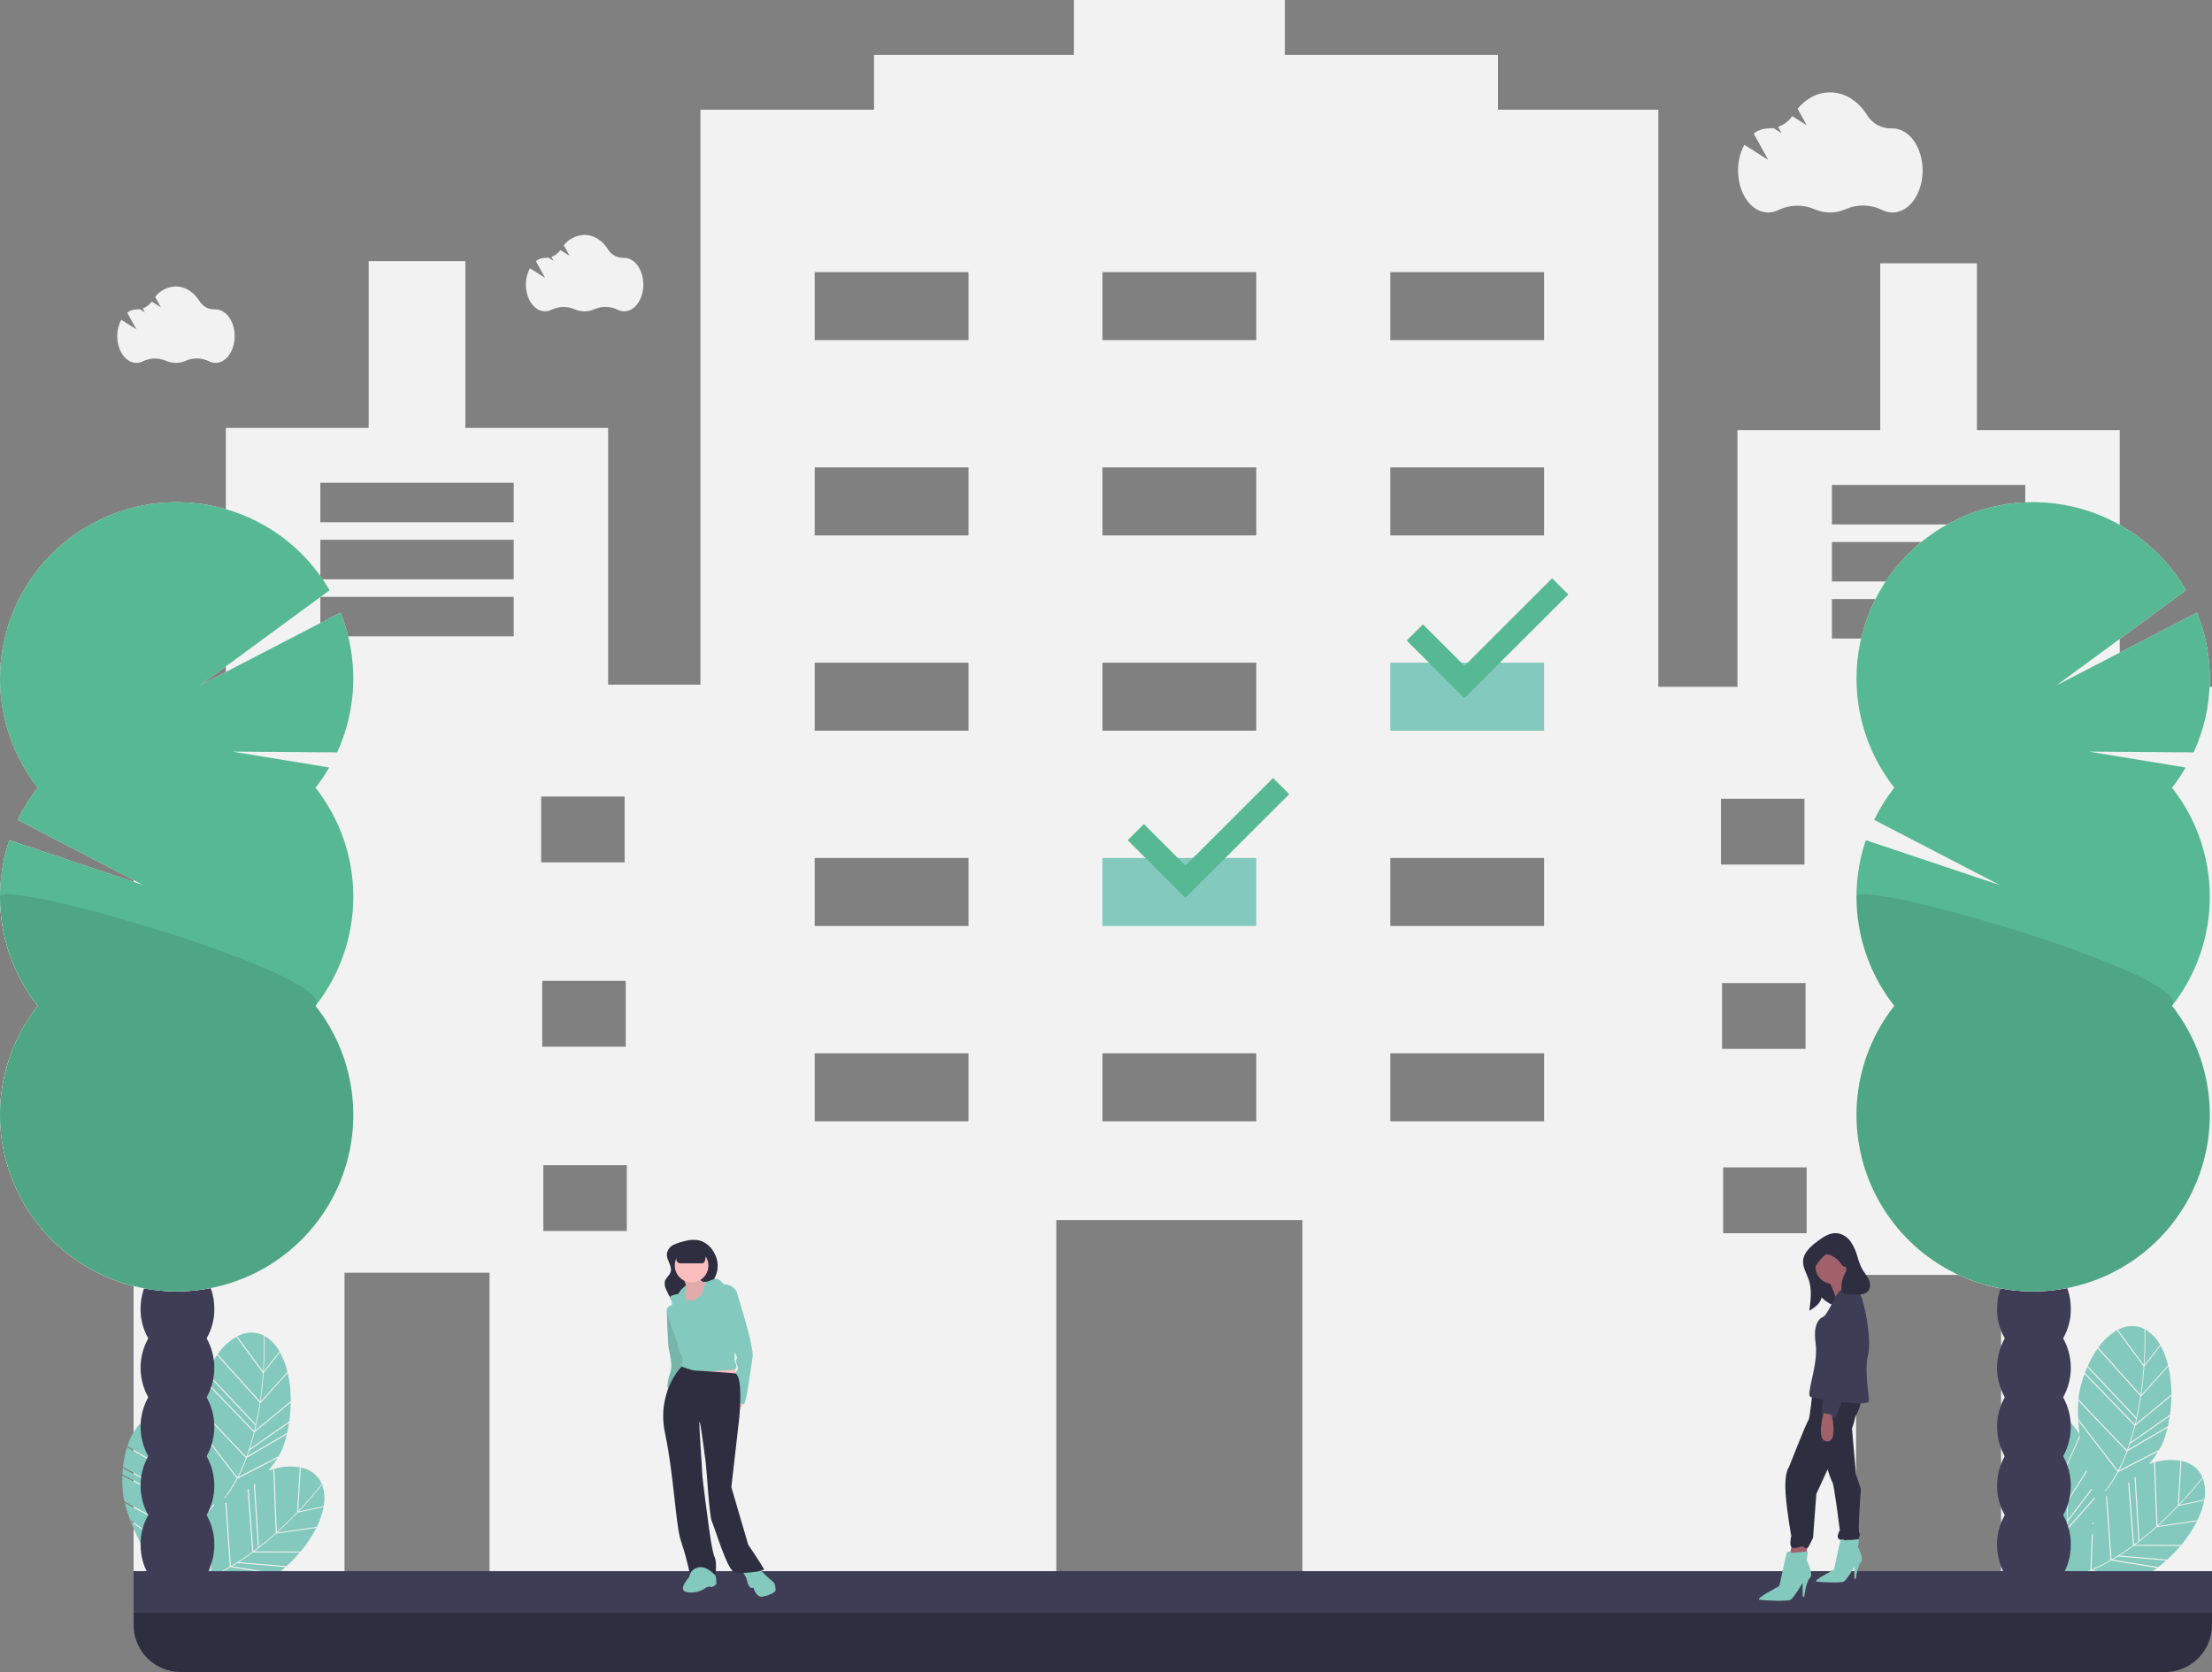 <svg width="746" height="564" viewBox="0 0 746 564" fill="none" xmlns="http://www.w3.org/2000/svg">
<rect x="0" y="0" width="746" height="564" fill="#808080" stroke="none"/>
<g clip-path="url(#clip0_6_1404)">
<path d="M528.6 218.346H464.878V259.055H528.6V218.346Z" fill="#84C9BD"/>
<path d="M429.312 282H365.59V322.709H429.312V282Z" fill="#84C9BD"/>
<path d="M714.88 231.669V145.071H666.718V88.819H634.116V145.071H585.954V231.669H559.28V37.008H505.19V18.504H433.318V0H362.186V18.504H294.76V37.008H236.224V230.929H205.104V144.331H156.942V88.079H124.34V144.331H76.178V230.929H45.059V538.094H116.19V429.291H165.093V538.094H356.259V411.528H439.245V538.094H554.834V538.835H625.966V430.031H674.868V538.835H746V231.669H714.88ZM70.621 268.677H98.778V290.882H70.621V268.677ZM70.992 330.85H99.148V353.055H70.992V330.85ZM99.519 415.228H71.362V393.024H99.519V415.228ZM173.243 214.646H108.039V201.323H173.243V214.646ZM173.243 195.402H108.039V182.079H173.243V195.402ZM173.243 176.157H108.039V162.835H173.243V176.157ZM182.505 268.677H210.661V290.882H182.505V268.677ZM182.876 330.85H211.032V353.055H182.876V330.85ZM211.402 415.228H183.246V393.024H211.402V415.228ZM326.621 378.22H274.754V355.276H326.621V378.22ZM326.621 312.346H274.754V289.402H326.621V312.346ZM326.621 246.472H274.754V223.528H326.621V246.472ZM326.621 180.598H274.754V157.654H326.621V180.598ZM326.621 114.724H274.754V91.779H326.621V114.724ZM423.685 378.22H371.819V355.276H423.685V378.22ZM423.685 312.346H371.819V289.402H423.685V312.346ZM423.685 246.472H371.819V223.528H423.685V246.472ZM423.685 180.598H371.819V157.654H423.685V180.598ZM423.685 114.724H371.819V91.779H423.685V114.724ZM520.75 378.22H468.884V355.276H520.75V378.22ZM520.75 312.346H468.884V289.402H520.75V312.346ZM520.75 246.472H468.884V223.528H520.75V246.472ZM520.75 180.598H468.884V157.654H520.75V180.598ZM520.75 114.724H468.884V91.779H520.75V114.724ZM580.397 269.417H608.553V291.622H580.397V269.417ZM580.767 331.591H608.924V353.795H580.767V331.591ZM609.294 415.968H581.138V393.764H609.294V415.968ZM683.019 215.386H617.815V202.063H683.019V215.386ZM683.019 196.142H617.815V182.819H683.019V196.142ZM683.019 176.898H617.815V163.575H683.019V176.898ZM692.281 269.417H720.437V291.622H692.281V269.417ZM692.651 331.591H720.808V353.795H692.651V331.591ZM721.178 415.968H693.022V393.764H721.178V415.968Z" fill="#F2F2F2"/>
<path d="M88.914 463.124C88.707 466.052 88.383 469.327 87.881 472.768L96.94 462.732L96.99 462.9C96.436 460.485 95.544 458.16 94.34 455.994L94.398 456.152L88.914 463.124Z" fill="#84C9BD"/>
<path d="M88.95 462.61L94.262 455.857C93.132 453.797 91.497 452.057 89.511 450.8C89.413 450.742 89.315 450.687 89.218 450.633C89.247 451.431 89.386 456.113 88.95 462.61Z" fill="#84C9BD"/>
<path d="M84.157 489.083C83.924 489.793 83.683 490.49 83.434 491.175L96.775 483.361L96.794 483.557C97.072 482.342 97.305 481.127 97.49 479.912L84.17 489.173L84.157 489.083Z" fill="#84C9BD"/>
<path d="M86.013 482.525L98.028 472.627L98.062 472.812C98.104 469.539 97.759 466.273 97.032 463.081L87.8 473.308C87.316 476.531 86.72 479.604 86.013 482.525Z" fill="#84C9BD"/>
<path d="M87.594 473.113L73.218 457.089L73.295 456.908C71.943 458.809 70.787 460.841 69.845 462.974L86.251 480.423C86.813 477.876 87.252 475.41 87.594 473.113Z" fill="#84C9BD"/>
<path d="M69.69 463.336L69.69 463.336C69.716 463.277 69.739 463.212 69.765 463.152L69.69 463.336Z" fill="#84C9BD"/>
<path d="M68.89 465.3L68.816 465.484C68.839 465.421 68.867 465.363 68.89 465.301L68.89 465.3Z" fill="#84C9BD"/>
<path d="M86.156 480.848L69.69 463.335C69.412 463.972 69.145 464.627 68.89 465.301L85.72 482.7C85.873 482.079 86.018 481.462 86.156 480.848Z" fill="#84C9BD"/>
<path d="M97.525 479.679C97.853 477.476 98.032 475.254 98.06 473.027L85.883 483.059C85.4 485.005 84.869 486.875 84.29 488.67L97.499 479.487L97.525 479.679Z" fill="#84C9BD"/>
<path d="M66.707 480.927L80.035 498.298C81.13 496.183 82.098 494.005 82.932 491.775L66.668 474.711C66.507 476.845 66.489 478.986 66.615 481.122L66.707 480.927Z" fill="#84C9BD"/>
<path d="M88.974 450.619L89.094 450.565C86.174 449.007 83.014 449.175 79.986 450.754L88.715 462.598C89.185 455.568 88.977 450.689 88.974 450.619Z" fill="#84C9BD"/>
<path d="M83.002 492.337C82.237 494.344 81.363 496.307 80.384 498.218L93.791 491.289L93.805 491.482C94.815 489.777 95.605 487.952 96.155 486.049C96.368 485.3 96.563 484.549 96.739 483.797L83.239 491.703C83.16 491.915 83.082 492.128 83.002 492.337Z" fill="#84C9BD"/>
<path d="M88.679 463.122L79.749 451.006L79.833 450.833C77.277 452.311 75.081 454.335 73.402 456.761L87.662 472.655C88.155 469.252 88.475 466.016 88.679 463.122Z" fill="#84C9BD"/>
<path d="M83.078 491.384C84.072 488.675 84.919 485.915 85.616 483.115L68.745 465.672C68.344 466.762 67.975 467.895 67.638 469.072C67.172 470.759 66.861 472.486 66.708 474.23L83.065 491.391L83.078 491.384Z" fill="#84C9BD"/>
<path d="M100.407 510.202C98.378 512.325 96.037 514.641 93.453 516.972L106.838 515.014L106.769 515.175C107.884 512.962 108.682 510.603 109.138 508.167L109.081 508.327L100.407 510.202Z" fill="#84C9BD"/>
<path d="M108.735 501.09C108.697 500.983 108.656 500.879 108.615 500.775C108.129 501.408 105.246 505.103 100.762 509.829L109.165 508.012C109.61 505.706 109.462 503.324 108.735 501.09Z" fill="#84C9BD"/>
<path d="M80.168 527.165C79.535 527.563 78.904 527.947 78.275 528.315L93.539 530.797L93.428 530.96C94.419 530.202 95.373 529.414 96.292 528.596L80.12 527.242L80.168 527.165Z" fill="#84C9BD"/>
<path d="M85.784 523.296L101.358 523.328L101.266 523.492C103.388 520.998 105.208 518.262 106.686 515.341L93.046 517.336C90.615 519.51 88.194 521.496 85.784 523.296Z" fill="#84C9BD"/>
<path d="M80.534 526.931L96.571 528.275L96.469 528.439C98.127 526.951 99.684 525.353 101.127 523.656L85.343 523.624C83.729 524.815 82.126 525.918 80.534 526.931Z" fill="#84C9BD"/>
<path d="M60.891 534.859C61.004 534.744 61.125 534.62 61.243 534.498C64.513 533.978 67.709 533.066 70.76 531.782L71.196 520.236C71.326 519.942 71.451 519.646 71.573 519.348L71.109 531.636C73.303 530.705 75.439 529.644 77.505 528.457L76.016 506.994C76.13 506.934 76.246 506.874 76.365 506.811L77.853 528.247L77.867 528.249C80.362 526.796 82.778 525.21 85.102 523.498L83.48 502.376C83.595 502.292 83.71 502.21 83.825 502.124L85.446 523.244C85.961 522.863 86.467 522.481 86.966 522.096L85.628 500.715C85.742 500.621 85.857 500.527 85.971 500.431L87.31 521.829C89.369 520.225 91.281 518.606 93.012 517.055L92.17 495.554L92.345 495.463C91.747 495.619 91.14 495.804 90.527 496.005C91.679 494.691 92.716 493.279 93.624 491.787L80.089 498.783C79.152 500.561 78.098 502.275 76.934 503.914C76.692 504.142 76.451 504.37 76.212 504.608L76.23 504.865C76.12 505.01 76.01 505.156 75.898 505.299L75.874 504.953C75.703 505.128 75.536 505.313 75.368 505.493C77.082 503.355 78.586 501.058 79.86 498.633L66.629 481.389C66.719 482.93 66.87 484.482 67.064 486.021C65.835 484.026 64.343 482.205 62.628 480.607L62.733 480.741L59.675 489.064C60.384 491.912 61.088 495.127 61.676 498.555L67.11 486.383C67.135 486.573 67.162 486.762 67.188 486.951L61.767 499.093C62.303 502.308 62.687 505.414 62.919 508.411L69.425 498.202C69.462 498.349 69.499 498.496 69.537 498.64L62.96 508.959C63.103 510.958 63.177 512.901 63.181 514.787L71.135 504.305C71.177 504.443 71.219 504.577 71.26 504.709L63.222 515.302L63.183 515.221C63.181 515.968 63.168 516.706 63.143 517.433L72.114 507.343C72.162 507.484 72.206 507.613 72.247 507.732L63.12 517.996C63.111 518.222 63.103 518.448 63.091 518.672C62.984 520.816 62.761 522.954 62.421 525.074L63.287 524.198C63.123 524.538 62.964 524.873 62.808 525.203L62.315 525.701C62.259 526.025 62.194 526.342 62.132 526.661C61.951 527.059 61.776 527.449 61.607 527.828C61.77 527.1 61.921 526.368 62.051 525.629L44.132 513.316C48.807 525.263 57.61 536.628 58.174 537.349C58.631 536.495 59.047 535.617 59.429 534.72C59.54 534.71 59.651 534.699 59.761 534.688C59.715 534.798 59.668 534.906 59.621 535.016C59.565 535.021 59.509 535.03 59.453 535.036C59.496 535.048 59.549 535.062 59.596 535.075C59.327 535.702 59.048 536.318 58.749 536.912C59.141 536.561 59.736 536.006 60.449 535.301C64.662 536.376 76.013 538.674 85.733 535.279L70.841 532.043C67.654 533.391 64.312 534.337 60.891 534.859ZM71.355 516.036L71.712 515.675L71.692 516.216L71.335 516.578L71.355 516.036Z" fill="#84C9BD"/>
<path d="M108.437 500.609L108.563 500.644C107.31 497.584 104.769 495.7 101.428 494.986L100.589 509.67C105.439 504.555 108.395 500.665 108.437 500.609Z" fill="#84C9BD"/>
<path d="M77.2 528.935C75.33 529.993 73.403 530.948 71.429 531.797L86.179 535.002L86.066 535.159C87.933 534.49 89.707 533.587 91.346 532.472C91.988 532.031 92.617 531.577 93.233 531.109L77.787 528.598C77.591 528.711 77.395 528.825 77.2 528.935Z" fill="#84C9BD"/>
<path d="M93.356 516.745C95.909 514.438 98.221 512.149 100.227 510.051L101.085 495.03L101.26 494.95C98.348 494.459 95.364 494.619 92.522 495.418L93.356 516.745Z" fill="#84C9BD"/>
<path d="M62.512 480.502C60.8 478.892 58.706 477.741 56.428 477.159C56.318 477.134 56.208 477.112 56.098 477.091C56.372 477.841 57.953 482.25 59.549 488.564L62.512 480.502Z" fill="#84C9BD"/>
<path d="M61.51 498.972L42.879 488.171L42.897 487.975C42.199 490.2 41.729 492.49 41.493 494.809L62.495 506.338C62.241 503.742 61.896 501.262 61.51 498.972Z" fill="#84C9BD"/>
<path d="M41.457 495.2L41.458 495.201C41.464 495.136 41.465 495.068 41.472 495.004L41.457 495.2Z" fill="#84C9BD"/>
<path d="M41.304 497.317L41.291 497.514C41.294 497.447 41.302 497.384 41.305 497.317L41.304 497.317Z" fill="#84C9BD"/>
<path d="M62.536 506.771L41.458 495.201C41.39 495.892 41.339 496.598 41.305 497.317L62.694 508.668C62.647 508.03 62.595 507.398 62.536 506.771Z" fill="#84C9BD"/>
<path d="M62.85 518.159L42.103 506.953C42.61 509.031 43.256 511.074 44.036 513.066L44.063 512.852L62.114 525.257C62.501 522.908 62.747 520.538 62.85 518.159Z" fill="#84C9BD"/>
<path d="M55.862 477.152L55.959 477.065C52.701 476.485 49.747 477.619 47.356 480.057L59.322 488.625C57.594 481.795 55.887 477.218 55.862 477.152Z" fill="#84C9BD"/>
<path d="M59.45 489.135L47.209 480.369L47.235 480.179C45.261 482.373 43.799 484.977 42.953 487.803L61.432 498.515C60.849 495.127 60.151 491.95 59.45 489.135Z" fill="#84C9BD"/>
<path d="M62.868 517.742C62.975 514.859 62.927 511.972 62.724 509.094L41.282 497.715C41.237 498.875 41.236 500.067 41.281 501.29C41.36 503.039 41.598 504.777 41.993 506.483L62.858 517.753L62.868 517.742Z" fill="#84C9BD"/>
<path d="M723.17 460.903C722.963 463.831 722.639 467.106 722.137 470.547L731.196 460.512L731.246 460.68C730.692 458.265 729.8 455.94 728.596 453.773L728.654 453.932L723.17 460.903Z" fill="#84C9BD"/>
<path d="M723.206 460.389L728.518 453.637C727.387 451.577 725.753 449.837 723.766 448.579C723.669 448.521 723.571 448.467 723.473 448.413C723.502 449.21 723.642 453.892 723.206 460.389Z" fill="#84C9BD"/>
<path d="M718.413 486.863C718.18 487.573 717.939 488.27 717.69 488.954L731.031 481.141L731.049 481.337C731.328 480.122 731.56 478.907 731.746 477.692L718.425 486.952L718.413 486.863Z" fill="#84C9BD"/>
<path d="M720.269 480.305L732.284 470.406L732.318 470.592C732.36 467.319 732.014 464.052 731.288 460.861L722.056 471.087C721.571 474.311 720.976 477.383 720.269 480.305Z" fill="#84C9BD"/>
<path d="M721.85 470.893L707.473 454.869L707.55 454.688C706.199 456.588 705.043 458.621 704.101 460.754L720.507 478.202C721.069 475.656 721.508 473.19 721.85 470.893Z" fill="#84C9BD"/>
<path d="M703.945 461.114L703.946 461.115C703.972 461.056 703.995 460.991 704.021 460.932L703.945 461.114Z" fill="#84C9BD"/>
<path d="M720.412 478.627L703.946 461.115C703.668 461.752 703.401 462.407 703.146 463.08L719.975 480.48C720.128 479.859 720.274 479.241 720.412 478.627Z" fill="#84C9BD"/>
<path d="M703.146 463.08L703.072 463.263C703.095 463.2 703.122 463.143 703.146 463.08L703.146 463.08Z" fill="#84C9BD"/>
<path d="M731.781 477.458C732.109 475.255 732.288 473.033 732.316 470.807L720.138 480.839C719.656 482.784 719.125 484.655 718.546 486.45L731.755 477.267L731.781 477.458Z" fill="#84C9BD"/>
<path d="M700.962 478.706L714.291 496.077C715.386 493.963 716.353 491.785 717.187 489.555L700.924 472.491C700.763 474.624 700.745 476.766 700.87 478.901L700.962 478.706Z" fill="#84C9BD"/>
<path d="M723.23 448.398L723.349 448.345C720.43 446.787 717.27 446.954 714.241 448.534L722.971 460.378C723.441 453.348 723.233 448.468 723.23 448.398Z" fill="#84C9BD"/>
<path d="M717.258 490.117C716.493 492.123 715.619 494.086 714.64 495.998L728.047 489.069L728.06 489.261C729.071 487.557 729.86 485.731 730.411 483.828C730.624 483.08 730.818 482.329 730.994 481.576L717.495 489.483C717.416 489.695 717.338 489.907 717.258 490.117Z" fill="#84C9BD"/>
<path d="M722.935 460.901L714.005 448.785L714.089 448.613C711.533 450.09 709.337 452.115 707.658 454.541L721.917 470.434C722.411 467.032 722.73 463.795 722.935 460.901Z" fill="#84C9BD"/>
<path d="M717.334 489.163C718.328 486.455 719.175 483.694 719.872 480.894L703.001 463.452C702.599 464.541 702.23 465.674 701.894 466.851C701.428 468.539 701.116 470.266 700.964 472.01L717.321 489.171L717.334 489.163Z" fill="#84C9BD"/>
<path d="M734.662 507.982C732.633 510.105 730.292 512.42 727.709 514.751L741.094 512.793L741.025 512.955C742.14 510.742 742.938 508.382 743.394 505.947L743.337 506.106L734.662 507.982Z" fill="#84C9BD"/>
<path d="M742.991 498.87C742.953 498.763 742.912 498.659 742.871 498.555C742.384 499.187 739.502 502.882 735.018 507.608L743.421 505.792C743.865 503.485 743.718 501.104 742.991 498.87Z" fill="#84C9BD"/>
<path d="M714.423 524.945C713.79 525.343 713.16 525.726 712.531 526.095L727.795 528.576L727.684 528.739C728.675 527.981 729.629 527.193 730.548 526.376L714.376 525.021L714.423 524.945Z" fill="#84C9BD"/>
<path d="M720.04 521.076L735.614 521.107L735.522 521.272C737.644 518.778 739.463 516.042 740.942 513.121L727.302 515.116C724.87 517.289 722.45 519.276 720.04 521.076Z" fill="#84C9BD"/>
<path d="M714.789 524.711L730.826 526.054L730.724 526.218C732.383 524.731 733.94 523.133 735.383 521.436L719.599 521.404C717.985 522.595 716.382 523.697 714.789 524.711Z" fill="#84C9BD"/>
<path d="M695.147 532.639C695.26 532.524 695.38 532.399 695.499 532.277C698.769 531.757 701.965 530.845 705.016 529.561L705.452 518.015C705.581 517.722 705.707 517.426 705.829 517.128L705.365 529.415C707.559 528.484 709.694 527.423 711.761 526.237L710.271 504.773C710.386 504.714 710.502 504.653 710.621 504.59L712.108 526.026L712.123 526.028C714.618 524.576 717.033 522.989 719.358 521.277L717.736 500.156C717.851 500.072 717.965 499.989 718.08 499.904L719.702 521.024C720.217 520.643 720.723 520.26 721.221 519.875L719.884 498.494C719.998 498.4 720.113 498.306 720.227 498.211L721.566 519.608C723.625 518.005 725.537 516.386 727.267 514.834L726.426 493.333L726.601 493.243C726.003 493.398 725.396 493.583 724.783 493.784C725.935 492.47 726.971 491.059 727.88 489.567L714.345 496.562C713.408 498.34 712.354 500.054 711.19 501.693C710.948 501.922 710.706 502.149 710.468 502.387L710.486 502.644C710.375 502.789 710.265 502.936 710.154 503.079L710.13 502.733C709.959 502.908 709.792 503.093 709.623 503.273C711.337 501.135 712.842 498.837 714.116 496.412L700.884 479.168C700.975 480.71 701.125 482.261 701.319 483.8C700.091 481.805 698.599 479.984 696.884 478.387L696.988 478.52L693.93 486.843C694.639 489.692 695.344 492.906 695.932 496.334L701.366 484.162C701.391 484.352 701.417 484.541 701.443 484.731L696.022 496.873C696.559 500.088 696.943 503.194 697.174 506.19L703.681 495.982C703.718 496.128 703.755 496.275 703.792 496.42L697.216 506.739C697.359 508.738 697.433 510.68 697.437 512.567L705.391 502.084C705.433 502.222 705.475 502.356 705.516 502.489L697.478 513.082L697.439 513C697.437 513.748 697.423 514.485 697.399 515.213L706.37 505.123C706.418 505.263 706.462 505.393 706.503 505.511L697.376 515.776C697.367 516.001 697.359 516.228 697.347 516.451C697.24 518.596 697.017 520.733 696.677 522.853L697.543 521.977C697.379 522.317 697.219 522.652 697.064 522.982L696.571 523.481C696.515 523.805 696.45 524.121 696.388 524.44C696.206 524.839 696.031 525.228 695.863 525.607C696.025 524.88 696.177 524.148 696.307 523.409L678.388 511.095C683.063 523.043 691.866 534.407 692.43 535.129C692.887 534.275 693.303 533.397 693.685 532.5C693.795 532.489 693.906 532.479 694.017 532.467C693.971 532.578 693.924 532.686 693.877 532.795C693.821 532.801 693.765 532.81 693.709 532.815C693.752 532.828 693.804 532.842 693.852 532.855C693.583 533.481 693.304 534.097 693.005 534.692C693.396 534.34 693.992 533.785 694.704 533.081C698.918 534.155 710.269 536.453 719.989 533.059L705.097 529.823C701.91 531.171 698.568 532.117 695.147 532.639ZM705.611 513.816L705.968 513.455L705.947 513.996L705.59 514.357L705.611 513.816Z" fill="#84C9BD"/>
<path d="M742.693 498.388L742.819 498.423C741.565 495.364 739.025 493.479 735.684 492.766L734.844 507.45C739.695 502.335 742.651 498.444 742.693 498.388Z" fill="#84C9BD"/>
<path d="M711.456 526.714C709.585 527.772 707.659 528.728 705.684 529.576L720.435 532.782L720.322 532.939C722.189 532.269 723.963 531.367 725.602 530.252C726.244 529.811 726.873 529.356 727.489 528.889L712.043 526.377C711.847 526.49 711.651 526.604 711.456 526.714Z" fill="#84C9BD"/>
<path d="M727.612 514.524C730.165 512.218 732.477 509.929 734.482 507.83L735.341 492.809L735.516 492.73C732.604 492.239 729.62 492.399 726.777 493.198L727.612 514.524Z" fill="#84C9BD"/>
<path d="M696.767 478.281C695.055 476.671 692.962 475.521 690.684 474.938C690.573 474.913 690.464 474.892 690.354 474.871C690.628 475.62 692.209 480.03 693.805 486.344L696.767 478.281Z" fill="#84C9BD"/>
<path d="M695.766 496.751L677.135 485.951L677.152 485.755C676.455 487.98 675.985 490.27 675.749 492.589L696.75 504.117C696.497 501.522 696.151 499.042 695.766 496.751Z" fill="#84C9BD"/>
<path d="M675.56 495.096L675.546 495.293C675.549 495.226 675.557 495.163 675.561 495.096L675.56 495.096Z" fill="#84C9BD"/>
<path d="M675.713 492.98L675.713 492.98C675.72 492.916 675.721 492.847 675.728 492.783L675.713 492.98Z" fill="#84C9BD"/>
<path d="M696.792 504.551L675.713 492.98C675.646 493.672 675.595 494.377 675.561 495.096L696.95 506.448C696.903 505.81 696.85 505.177 696.792 504.551Z" fill="#84C9BD"/>
<path d="M697.106 515.939L676.359 504.732C676.866 506.811 677.512 508.853 678.292 510.845L678.319 510.632L696.37 523.036C696.757 520.687 697.003 518.317 697.106 515.939Z" fill="#84C9BD"/>
<path d="M690.118 474.932L690.215 474.844C686.957 474.264 684.003 475.399 681.611 477.836L693.578 486.405C691.85 479.574 690.142 474.998 690.118 474.932Z" fill="#84C9BD"/>
<path d="M693.706 486.914L681.465 478.149L681.491 477.959C679.517 480.153 678.055 482.756 677.209 485.582L695.688 496.294C695.105 492.906 694.407 489.729 693.706 486.914Z" fill="#84C9BD"/>
<path d="M697.124 515.522C697.231 512.638 697.183 509.752 696.979 506.874L675.537 495.494C675.492 496.655 675.492 497.846 675.537 499.069C675.615 500.818 675.854 502.557 676.248 504.262L697.114 515.533L697.124 515.522Z" fill="#84C9BD"/>
<path d="M45.059 538.094H746V548.113C746 552.326 744.324 556.367 741.342 559.347C738.359 562.326 734.314 564 730.096 564H60.963C56.745 564 52.699 562.326 49.717 559.347C46.734 556.367 45.059 552.326 45.059 548.113V538.094Z" fill="#2F2E41"/>
<path d="M746 529.953H45.059V544.016H746V529.953Z" fill="#3F3D56"/>
<path d="M588.283 48.831L596.333 53.931L591.446 45.054C592.83 43.95 594.543 43.339 596.314 43.318C596.357 43.318 596.4 43.318 596.443 43.319C597.003 43.328 597.562 43.287 598.114 43.196L600.842 44.924L599.672 42.8C601.605 42.126 603.276 40.86 604.445 39.181L609.328 42.275L606.243 36.672C609.098 33.248 612.948 31.148 617.183 31.148C622.261 31.148 626.784 34.165 629.704 38.865C630.568 40.272 631.788 41.425 633.241 42.208C634.695 42.99 636.33 43.375 637.981 43.323C638.071 43.32 638.162 43.318 638.254 43.318C643.859 43.318 648.404 49.667 648.404 57.499C648.404 65.331 643.859 71.68 638.254 71.68C637.021 71.675 635.808 71.372 634.718 70.796C632.81 69.869 630.723 69.368 628.602 69.326C626.481 69.285 624.376 69.704 622.433 70.556C620.791 71.293 619.013 71.676 617.213 71.68C615.414 71.684 613.633 71.309 611.988 70.58C610.06 69.745 607.975 69.334 605.874 69.374C603.774 69.415 601.706 69.906 599.812 70.815C598.732 71.379 597.532 71.675 596.314 71.68C590.708 71.68 586.164 65.331 586.164 57.499C586.131 54.478 586.86 51.497 588.283 48.831Z" fill="#F2F2F2"/>
<path d="M178.715 90.48L183.836 93.724L180.727 88.077C181.608 87.375 182.697 86.986 183.824 86.973C183.851 86.973 183.879 86.973 183.906 86.973C184.262 86.979 184.618 86.953 184.969 86.895L186.704 87.994L185.96 86.643C187.19 86.215 188.253 85.409 188.996 84.341L192.103 86.309L190.14 82.745C190.967 81.68 192.02 80.813 193.223 80.205C194.427 79.597 195.751 79.265 197.099 79.231C200.33 79.231 203.207 81.15 205.064 84.14C205.614 85.035 206.39 85.768 207.314 86.266C208.239 86.764 209.279 87.009 210.329 86.976C210.387 86.974 210.445 86.973 210.503 86.973C214.069 86.973 216.96 91.011 216.96 95.993C216.96 100.975 214.069 105.014 210.503 105.014C209.719 105.011 208.947 104.818 208.254 104.452C207.04 103.862 205.713 103.544 204.363 103.517C203.014 103.491 201.675 103.758 200.439 104.299C199.395 104.768 198.263 105.012 197.119 105.014C195.974 105.017 194.841 104.778 193.795 104.315C192.568 103.783 191.242 103.522 189.906 103.548C188.569 103.573 187.254 103.886 186.049 104.464C185.362 104.823 184.599 105.011 183.824 105.014C180.258 105.014 177.367 100.975 177.367 95.993C177.346 94.072 177.81 92.175 178.715 90.48Z" fill="#F2F2F2"/>
<path d="M40.898 107.869L46.019 111.113L42.91 105.466C43.791 104.764 44.88 104.376 46.007 104.362C46.034 104.362 46.062 104.362 46.089 104.363C46.445 104.369 46.8 104.342 47.152 104.285L48.887 105.384L48.143 104.033C49.373 103.604 50.435 102.799 51.179 101.731L54.285 103.699L52.323 100.135C53.149 99.07 54.203 98.202 55.406 97.595C56.61 96.987 57.934 96.654 59.282 96.621C62.512 96.621 65.39 98.54 67.247 101.53C67.796 102.424 68.573 103.158 69.497 103.656C70.422 104.154 71.462 104.399 72.512 104.365C72.57 104.363 72.627 104.362 72.686 104.362C76.251 104.362 79.142 108.401 79.142 113.383C79.142 118.365 76.251 122.404 72.686 122.404C71.901 122.401 71.13 122.208 70.437 121.841C69.223 121.252 67.895 120.933 66.546 120.907C65.197 120.881 63.858 121.147 62.622 121.689C61.578 122.158 60.446 122.401 59.301 122.404C58.157 122.407 57.024 122.168 55.978 121.704C54.751 121.173 53.425 120.912 52.088 120.937C50.752 120.963 49.437 121.276 48.232 121.854C47.545 122.212 46.782 122.401 46.007 122.404C42.441 122.404 39.55 118.365 39.55 113.383C39.529 111.461 39.993 109.565 40.898 107.869Z" fill="#F2F2F2"/>
<path d="M225.783 441.773L224.889 442.667C224.889 442.667 225.187 452.495 225.485 454.579C225.783 456.664 226.976 460.238 226.081 462.918C225.187 465.599 224.889 467.683 225.187 467.981C225.485 468.279 224.889 469.47 224.889 469.47L227.274 467.981L231.15 459.047L229.361 449.516L225.783 441.773Z" fill="#84C9BD"/>
<path opacity="0.1" d="M225.783 441.773L224.889 442.667C224.889 442.667 225.187 452.495 225.485 454.579C225.783 456.664 226.976 460.238 226.081 462.918C225.187 465.599 224.889 467.683 225.187 467.981C225.485 468.279 224.889 469.47 224.889 469.47L227.274 467.981L231.15 459.047L229.361 449.516L225.783 441.773Z" fill="black"/>
<path d="M241.585 534.394C241.585 534.394 241.585 531.118 240.988 530.523C240.392 529.927 239.498 527.842 238.305 527.842C237.112 527.842 232.939 529.034 232.939 529.332C232.973 530.261 232.767 531.184 232.342 532.012C231.746 532.905 228.466 536.479 231.746 537.075C232.836 537.254 233.951 537.214 235.026 536.959C236.101 536.703 237.114 536.236 238.007 535.586C238.305 535.288 239.498 534.99 239.796 535.288C240.094 535.586 241.585 534.394 241.585 534.394Z" fill="#84C9BD"/>
<path d="M249.932 529.034L251.721 532.31C251.721 532.31 252.318 535.288 253.212 535.586H254.106C254.106 535.586 255.001 538.862 257.088 538.564C259.175 538.266 261.56 537.075 261.56 536.479C261.56 535.884 261.56 534.097 260.665 533.501C259.411 532.478 258.217 531.384 257.088 530.225L255.597 528.736L249.932 529.034Z" fill="#84C9BD"/>
<path d="M227.052 419.941C226.478 420.233 225.983 420.659 225.608 421.183C225.233 421.706 224.99 422.312 224.898 422.949C224.732 425.075 226.836 427.079 226.159 429.101C225.775 430.25 224.578 430.994 224.234 432.155C224.052 433.081 224.188 434.04 224.62 434.88C225.09 436.031 225.664 437.137 226.332 438.186C227.589 440.157 229.225 442.027 229.56 444.34C229.654 444.744 229.649 445.165 229.548 445.568C229.447 445.97 229.252 446.343 228.979 446.655C229.584 446.198 230.276 445.869 231.013 445.689C234.06 444.672 236.891 443.097 239.361 441.045C240.258 440.414 240.934 439.517 241.291 438.481C241.746 436.651 240.356 434.821 240.489 432.94C240.575 431.737 241.27 430.675 241.663 429.535C242.005 428.4 242.114 427.207 241.984 426.029C241.853 424.851 241.485 423.711 240.903 422.679C240.42 421.68 239.739 420.789 238.902 420.061C238.064 419.333 237.086 418.783 236.029 418.444C234.403 418.066 232.706 418.115 231.104 418.587C229.705 418.877 228.344 419.331 227.052 419.941Z" fill="#2F2E41"/>
<path d="M228.73 436.456C229.387 435.237 230.359 434.217 231.545 433.502C232.731 432.788 234.087 432.404 235.473 432.392C240.243 432.392 239.348 432.094 239.348 432.094L237.858 438.05L234.876 441.029L228.73 436.456Z" fill="#84C9BD"/>
<path d="M229.957 430.158C229.957 430.158 232.64 434.626 230.852 436.413C229.063 438.199 229.957 439.986 230.255 440.284C230.553 440.582 238.901 441.178 238.901 441.178L239.199 437.008L240.094 433.434C240.094 433.434 235.324 432.541 235.92 430.456C236.516 428.371 229.957 430.158 229.957 430.158Z" fill="#FBBEBE"/>
<path opacity="0.1" d="M229.957 430.158C229.957 430.158 232.64 434.626 230.852 436.413C229.063 438.199 229.957 439.986 230.255 440.284C230.553 440.582 238.901 441.178 238.901 441.178L239.199 437.008L240.094 433.434C240.094 433.434 235.324 432.541 235.92 430.456C236.516 428.371 229.957 430.158 229.957 430.158Z" fill="black"/>
<path d="M250.827 472.448C250.508 473.471 250.109 474.466 249.634 475.427C249.336 475.724 248.442 473.342 248.442 473.342L249.336 471.257L250.827 472.448Z" fill="#FBBEBE"/>
<path d="M247.398 458.898L248.59 465.748H230.702L231.597 458.898H247.398Z" fill="#FBBEBE"/>
<path d="M233.237 432.541C236.365 432.541 238.901 430.007 238.901 426.882C238.901 423.757 236.365 421.224 233.237 421.224C230.108 421.224 227.572 423.757 227.572 426.882C227.572 430.007 230.108 432.541 233.237 432.541Z" fill="#FBBEBE"/>
<path d="M234.429 438.497C234.429 438.497 231.15 438.795 231.15 438.199C231.15 437.604 230.852 435.817 230.255 436.115C229.659 436.412 225.783 436.71 226.081 437.604C226.379 438.497 226.976 440.284 226.379 440.284C226.122 440.337 225.877 440.441 225.661 440.591C225.445 440.741 225.262 440.933 225.122 441.156C224.983 441.379 224.89 441.628 224.85 441.887C224.81 442.147 224.823 442.412 224.889 442.667C225.187 444.156 228.466 453.09 228.466 453.09C228.466 453.09 228.765 456.068 229.659 456.962C230.023 457.431 230.22 458.007 230.22 458.6C230.22 459.193 230.023 459.769 229.659 460.238C229.063 460.834 231.15 461.429 232.044 462.62C232.939 463.812 239.796 462.918 240.094 462.62C240.392 462.323 247.547 462.323 248.144 461.727C248.74 461.131 247.845 459.344 247.845 459.344C247.845 459.344 247.547 456.664 247.845 455.771C248.144 454.877 246.653 440.284 245.758 439.391C244.864 438.497 248.442 435.817 248.442 435.817C248.442 435.817 247.845 433.434 243.97 433.137C243.97 433.137 242.777 431.35 241.584 431.35C240.392 431.35 237.803 432.735 237.803 432.735C237.803 432.735 237.112 436.71 236.218 437.008C235.511 437.354 234.897 437.865 234.429 438.497Z" fill="#84C9BD"/>
<path d="M246.355 434.923L248.442 435.817C248.442 435.817 254.404 454.282 253.808 457.855C253.212 461.429 251.721 473.64 250.827 473.64C249.932 473.64 248.144 471.853 248.144 471.853V468.875C248.144 468.279 247.249 466.492 247.845 466.492C248.442 466.492 249.336 465.896 248.74 465.301C248.144 464.705 247.547 463.812 248.144 462.918C248.74 462.025 249.038 461.727 248.74 460.833C248.442 459.94 247.845 459.047 248.442 458.451C249.038 457.855 246.951 454.877 246.951 454.877L243.672 441.773L244.268 436.412L246.355 434.923Z" fill="#84C9BD"/>
<path d="M247.547 463.216C247.547 463.216 236.218 462.323 234.727 462.323C233.237 462.323 229.892 460.92 229.892 460.92C229.892 460.92 221.311 469.47 224.293 483.468C227.274 497.465 227.87 514.739 229.659 519.801C230.875 523.411 231.87 527.091 232.64 530.821C232.64 530.821 235.622 525.46 241.286 531.416C241.286 531.416 241.883 526.949 240.988 525.162C240.094 523.375 238.901 513.845 238.901 513.845C238.901 513.845 236.814 498.656 236.814 496.869C236.814 495.083 235.622 479.894 235.92 479.596C236.218 479.298 237.709 491.211 238.007 493.296C238.305 495.38 239.199 511.462 240.094 513.249C240.988 515.036 245.162 529.332 247.547 530.225C249.932 531.118 257.982 529.927 257.684 529.332C257.386 528.736 255.299 525.46 254.703 524.566L252.317 520.993L246.653 501.635L249.336 478.107C249.336 478.107 250.827 462.918 247.547 463.216Z" fill="#2F2E41"/>
<path d="M236.687 426.138H229.423C229.115 426.138 228.817 426.028 228.583 425.828C228.348 425.628 228.193 425.351 228.145 425.047L227.423 420.479H238.752L237.739 425.285C237.689 425.526 237.556 425.743 237.365 425.898C237.173 426.053 236.934 426.138 236.687 426.138Z" fill="#2F2E41"/>
<path d="M611.075 424.728H622.537V441.084C621.031 441.084 619.541 440.788 618.15 440.212C616.76 439.637 615.496 438.794 614.432 437.73C613.368 436.667 612.524 435.405 611.948 434.016C611.372 432.627 611.075 431.138 611.075 429.635V424.728Z" fill="#2F2E41"/>
<path d="M604.389 520.547L603.571 524.636H609.301L609.574 520.547H604.389Z" fill="#A0616A"/>
<path d="M604.389 523.818C604.389 523.818 603.298 523.001 602.752 523.546C602.206 524.091 600.296 534.722 600.023 534.995C599.75 535.268 591.563 539.357 593.473 539.629C595.384 539.902 602.752 540.175 603.843 539.629C604.935 539.084 607.937 533.905 607.937 533.905V538.539H608.483C608.483 538.539 609.028 533.632 610.393 532.269C611.757 530.906 609.301 526.272 609.301 526.272C609.301 526.272 609.847 523.273 609.574 523.273C609.301 523.273 604.389 523.818 604.389 523.818Z" fill="#84C9BD"/>
<path d="M621.308 517.685L620.49 521.774H626.221L626.494 517.685H621.308Z" fill="#A0616A"/>
<path d="M614.759 491.106C614.759 491.106 617.488 499.284 618.034 500.102C618.58 500.92 620.49 516.186 620.49 516.186C620.49 516.186 618.58 519.184 621.036 519.457C623.492 519.729 622.4 518.912 624.037 519.457C624.483 519.625 624.961 519.688 625.434 519.64C625.907 519.593 626.364 519.437 626.766 519.184C626.766 519.184 627.585 517.549 627.039 517.003C626.494 516.458 627.585 502.283 627.585 502.283L625.948 497.376L624.583 481.838C624.583 481.838 626.221 477.749 625.402 476.658C624.583 475.568 621.854 477.476 621.854 477.476L614.759 491.106Z" fill="#2F2E41"/>
<path d="M611.212 469.843C611.212 469.843 610.393 478.567 609.847 479.112C609.301 479.657 603.298 494.923 603.298 494.923C603.298 494.923 601.66 496.831 602.206 503.918C602.752 511.006 604.116 518.094 604.116 518.094C604.116 518.094 603.025 522.183 604.935 522.183C606.845 522.183 607.664 521.092 608.483 521.91C609.301 522.728 609.847 521.91 610.12 521.365C610.393 520.82 611.484 518.912 611.484 518.366C611.484 517.821 612.576 503.919 612.576 503.919C612.576 503.919 621.582 484.019 622.4 482.928C623.219 481.838 627.858 475.841 627.585 471.752L611.212 469.843Z" fill="#2F2E41"/>
<path d="M618.034 433.042C621.199 433.042 623.765 430.479 623.765 427.317C623.765 424.156 621.199 421.593 618.034 421.593C614.869 421.593 612.303 424.156 612.303 427.317C612.303 430.479 614.869 433.042 618.034 433.042Z" fill="#A0616A"/>
<path d="M616.942 432.224C616.942 432.224 619.125 437.131 619.398 438.494C619.671 439.857 624.856 435.768 624.856 435.768C624.856 435.768 622.127 431.134 622.946 428.953L616.942 432.224Z" fill="#A0616A"/>
<path d="M625.675 434.95C625.675 434.95 621.581 431.952 618.58 438.221C615.578 444.491 614.759 444.219 614.759 444.219C614.759 444.219 611.211 445.309 612.303 452.942C613.395 460.575 608.755 470.661 610.666 471.206C612.576 471.751 630.314 474.75 630.314 472.569C630.314 470.388 628.677 461.938 630.041 456.758C631.406 451.579 628.131 433.587 625.675 434.95Z" fill="#3F3D56"/>
<path d="M621.581 436.313C621.581 436.313 618.307 441.22 618.58 445.037C618.853 448.853 618.853 451.306 618.853 451.306C618.853 451.306 613.395 477.476 614.486 477.476C615.578 477.476 618.853 478.839 619.125 478.021C619.398 477.204 626.221 460.575 626.221 460.575C626.221 460.575 627.858 443.946 625.948 440.13C624.038 436.313 621.581 436.313 621.581 436.313Z" fill="#3F3D56"/>
<path d="M615.032 476.658C615.032 476.658 612.303 485.927 616.124 486.199C619.944 486.472 617.761 477.204 617.761 477.204L615.032 476.658Z" fill="#A0616A"/>
<path d="M622.295 519.651C622.295 519.651 621.339 518.934 620.861 519.412C620.383 519.889 618.711 529.2 618.472 529.438C618.233 529.677 611.063 533.258 612.736 533.497C614.409 533.735 620.861 533.974 621.817 533.497C622.773 533.019 625.402 528.483 625.402 528.483V532.542H625.88C625.88 532.542 626.358 528.245 627.553 527.051C628.748 525.857 626.597 521.799 626.597 521.799C626.597 521.799 627.075 519.173 626.836 519.173C626.597 519.173 622.295 519.651 622.295 519.651Z" fill="#84C9BD"/>
<path d="M615.201 423.566C615.383 423.344 615.622 423.176 615.892 423.078C616.144 423.032 616.404 423.055 616.644 423.143C618.355 423.641 619.84 424.72 620.842 426.192C621.037 426.567 621.329 426.883 621.688 427.106C621.922 427.176 622.151 427.263 622.372 427.367C623.01 427.788 622.63 428.764 622.263 429.435C621.323 431.158 620.89 433.112 621.011 435.071C621.003 435.412 621.104 435.746 621.298 436.026C621.607 436.312 622.011 436.473 622.432 436.478C623.757 436.645 625.091 436.716 626.426 436.692C627.732 436.668 629.181 436.483 630.028 435.489C630.937 434.42 630.795 432.784 630.203 431.511C629.611 430.239 628.649 429.176 627.965 427.95C627.317 426.655 626.805 425.297 626.438 423.896C625.965 422.109 625.203 420.41 624.182 418.868C623.667 418.1 622.998 417.446 622.219 416.947C621.439 416.447 620.566 416.114 619.651 415.967C617.172 415.69 614.886 417.215 612.894 418.714C610.656 420.397 608.275 422.48 608.095 425.272C607.95 427.534 609.31 429.58 610.02 431.733C611.117 435.057 610.657 438.667 610.186 442.134C612.207 440.925 614.493 439.246 614.36 436.897C614.271 435.312 613.074 434.047 612.329 432.645C610.28 428.79 612.616 426.205 615.201 423.566Z" fill="#2F2E41"/>
<path d="M695.79 451.428C697.525 448.404 698.421 444.973 698.386 441.489C698.386 432.506 692.818 425.224 685.949 425.224C679.08 425.224 673.511 432.506 673.511 441.489C673.477 444.973 674.373 448.404 676.107 451.428C674.405 454.465 673.511 457.887 673.511 461.368C673.511 464.848 674.405 468.27 676.107 471.307C674.405 474.344 673.511 477.766 673.511 481.247C673.511 484.727 674.405 488.149 676.107 491.186C674.405 494.223 673.511 497.645 673.511 501.126C673.511 504.606 674.405 508.028 676.107 511.065C674.373 514.089 673.477 517.52 673.511 521.005C673.511 529.987 679.08 537.269 685.949 537.269C692.818 537.269 698.386 529.987 698.386 521.005C698.421 517.52 697.525 514.089 695.79 511.065C697.493 508.028 698.386 504.606 698.386 501.126C698.386 497.645 697.493 494.223 695.79 491.186C697.493 488.149 698.386 484.727 698.386 481.247C698.386 477.766 697.493 474.344 695.79 471.307C697.493 468.27 698.386 464.848 698.386 461.368C698.386 457.887 697.493 454.465 695.79 451.428Z" fill="#3F3D56"/>
<path d="M685.949 437.874C692.818 437.874 698.386 430.592 698.386 421.61C698.386 412.627 692.818 405.345 685.949 405.345C679.08 405.345 673.511 412.627 673.511 421.61C673.511 430.592 679.08 437.874 685.949 437.874Z" fill="#3F3D56"/>
<path d="M685.949 417.995C692.818 417.995 698.386 410.713 698.386 401.731C698.386 392.748 692.818 385.466 685.949 385.466C679.08 385.466 673.511 392.748 673.511 401.731C673.511 410.713 679.08 417.995 685.949 417.995Z" fill="#3F3D56"/>
<path d="M732.509 265.692C734.208 263.531 735.756 261.256 737.141 258.882L704.46 253.52L739.806 253.783C743.196 246.413 745.046 238.43 745.242 230.322C745.437 222.214 743.975 214.151 740.943 206.627L693.523 231.2L737.256 199.088C733.158 192.015 727.647 185.861 721.065 181.009C714.484 176.157 706.972 172.711 698.999 170.885C691.025 169.06 682.761 168.894 674.721 170.397C666.681 171.901 659.036 175.043 652.264 179.627C645.493 184.21 639.738 190.138 635.359 197.04C630.981 203.942 628.072 211.671 626.814 219.745C625.556 227.819 625.976 236.066 628.048 243.971C630.119 251.876 633.798 259.27 638.855 265.693C636.206 269.056 633.928 272.695 632.061 276.546L674.483 298.562L629.249 283.397C626.073 292.776 625.288 302.798 626.965 312.556C628.642 322.314 632.729 331.5 638.855 339.284C631.943 348.062 627.643 358.606 626.447 369.711C625.251 380.815 627.207 392.032 632.092 402.078C636.977 412.124 644.593 420.594 654.07 426.521C663.547 432.447 674.502 435.589 685.682 435.589C696.863 435.589 707.817 432.447 717.294 426.521C726.771 420.594 734.387 412.124 739.272 402.078C744.157 392.032 746.113 380.815 744.917 369.711C743.721 358.606 739.421 348.062 732.509 339.284C740.769 328.793 745.259 315.834 745.259 302.488C745.259 289.142 740.769 276.183 732.509 265.692V265.692Z" fill="#F2F2F2"/>
<path d="M626.105 302.488C626.085 315.838 630.577 328.803 638.855 339.284C631.943 348.062 627.643 358.606 626.447 369.711C625.251 380.815 627.207 392.032 632.092 402.078C636.977 412.124 644.593 420.594 654.07 426.521C663.547 432.447 674.502 435.59 685.682 435.59C696.863 435.59 707.817 432.447 717.294 426.521C726.771 420.594 734.387 412.124 739.272 402.078C744.157 392.032 746.113 380.815 744.917 369.711C743.721 358.606 739.421 348.062 732.509 339.284C740.494 329.158 626.105 295.809 626.105 302.488Z" fill="#F2F2F2"/>
<path d="M732.509 265.692C734.208 263.531 735.756 261.256 737.141 258.882L704.46 253.52L739.806 253.783C743.196 246.413 745.046 238.43 745.242 230.322C745.437 222.214 743.975 214.151 740.943 206.627L693.523 231.2L737.256 199.088C733.158 192.015 727.647 185.861 721.065 181.009C714.484 176.157 706.972 172.711 698.999 170.885C691.025 169.06 682.761 168.894 674.721 170.397C666.681 171.901 659.036 175.043 652.264 179.627C645.493 184.21 639.738 190.138 635.359 197.04C630.981 203.942 628.072 211.671 626.814 219.745C625.556 227.819 625.976 236.066 628.048 243.971C630.119 251.876 633.798 259.27 638.855 265.693C636.206 269.056 633.928 272.695 632.061 276.546L674.483 298.562L629.249 283.397C626.073 292.776 625.288 302.798 626.965 312.556C628.642 322.314 632.729 331.5 638.855 339.284C631.943 348.062 627.643 358.606 626.447 369.711C625.251 380.815 627.207 392.032 632.092 402.078C636.977 412.124 644.593 420.594 654.07 426.521C663.547 432.447 674.502 435.589 685.682 435.589C696.863 435.589 707.817 432.447 717.294 426.521C726.771 420.594 734.387 412.124 739.272 402.078C744.157 392.032 746.113 380.815 744.917 369.711C743.721 358.606 739.421 348.062 732.509 339.284C740.769 328.793 745.259 315.834 745.259 302.488C745.259 289.142 740.769 276.183 732.509 265.692V265.692Z" fill="#57B894"/>
<path opacity="0.1" d="M626.105 302.488C626.085 315.838 630.577 328.803 638.855 339.284C631.943 348.062 627.643 358.606 626.447 369.711C625.251 380.815 627.207 392.032 632.092 402.078C636.977 412.124 644.593 420.594 654.07 426.521C663.547 432.447 674.502 435.59 685.682 435.59C696.863 435.59 707.817 432.447 717.294 426.521C726.771 420.594 734.387 412.124 739.272 402.078C744.157 392.032 746.113 380.815 744.917 369.711C743.721 358.606 739.421 348.062 732.509 339.284C740.494 329.158 626.105 295.809 626.105 302.488Z" fill="black"/>
<path d="M69.685 451.428C71.419 448.404 72.316 444.973 72.281 441.489C72.281 432.506 66.713 425.224 59.843 425.224C52.974 425.224 47.406 432.506 47.406 441.489C47.371 444.973 48.267 448.404 50.002 451.428C48.3 454.465 47.406 457.887 47.406 461.368C47.406 464.848 48.3 468.27 50.002 471.307C48.3 474.344 47.406 477.766 47.406 481.247C47.406 484.727 48.3 488.149 50.002 491.186C48.3 494.223 47.406 497.645 47.406 501.126C47.406 504.606 48.3 508.028 50.002 511.065C48.267 514.089 47.371 517.52 47.406 521.005C47.406 529.987 52.974 537.269 59.843 537.269C66.713 537.269 72.281 529.987 72.281 521.005C72.316 517.52 71.419 514.089 69.685 511.065C71.387 508.028 72.281 504.606 72.281 501.126C72.281 497.645 71.387 494.223 69.685 491.186C71.387 488.149 72.281 484.727 72.281 481.247C72.281 477.766 71.387 474.344 69.685 471.307C71.387 468.27 72.281 464.848 72.281 461.368C72.281 457.887 71.387 454.465 69.685 451.428Z" fill="#3F3D56"/>
<path d="M59.843 437.874C66.713 437.874 72.281 430.592 72.281 421.61C72.281 412.627 66.713 405.345 59.843 405.345C52.974 405.345 47.406 412.627 47.406 421.61C47.406 430.592 52.974 437.874 59.843 437.874Z" fill="#3F3D56"/>
<path d="M59.843 417.995C66.713 417.995 72.281 410.713 72.281 401.731C72.281 392.748 66.713 385.466 59.843 385.466C52.974 385.466 47.406 392.748 47.406 401.731C47.406 410.713 52.974 417.995 59.843 417.995Z" fill="#3F3D56"/>
<path d="M106.404 265.692C108.103 263.531 109.651 261.256 111.036 258.882L78.355 253.52L113.7 253.783C117.091 246.413 118.941 238.43 119.136 230.322C119.332 222.214 117.869 214.151 114.838 206.627L67.418 231.2L111.15 199.088C107.053 192.015 101.542 185.861 94.96 181.009C88.378 176.157 80.867 172.711 72.894 170.885C64.92 169.06 56.656 168.894 48.616 170.397C40.575 171.901 32.931 175.043 26.159 179.627C19.387 184.21 13.633 190.138 9.254 197.04C4.876 203.942 1.967 211.671 0.709 219.745C-0.549 227.819 -0.129 236.066 1.942 243.971C4.014 251.876 7.693 259.27 12.75 265.693C10.101 269.056 7.823 272.695 5.955 276.546L48.378 298.562L3.144 283.397C-0.033 292.776 -0.818 302.798 0.86 312.556C2.537 322.314 6.624 331.5 12.75 339.284C5.838 348.062 1.538 358.606 0.342 369.711C-0.854 380.815 1.102 392.032 5.987 402.078C10.872 412.124 18.488 420.594 27.965 426.521C37.441 432.447 48.396 435.589 59.577 435.589C70.757 435.589 81.712 432.447 91.189 426.521C100.666 420.594 108.282 412.124 113.167 402.078C118.052 392.032 120.008 380.815 118.812 369.711C117.616 358.606 113.316 348.062 106.404 339.284C114.663 328.793 119.154 315.834 119.154 302.488C119.154 289.142 114.663 276.183 106.404 265.692L106.404 265.692Z" fill="#F2F2F2"/>
<path d="M5.47635e-06 302.488C-0.021 315.838 4.472 328.803 12.75 339.284C5.838 348.062 1.538 358.606 0.342 369.711C-0.854 380.815 1.102 392.032 5.987 402.078C10.872 412.124 18.488 420.594 27.965 426.521C37.441 432.447 48.396 435.59 59.577 435.59C70.757 435.59 81.712 432.447 91.189 426.521C100.666 420.594 108.282 412.124 113.167 402.078C118.052 392.032 120.008 380.815 118.812 369.711C117.616 358.606 113.316 348.062 106.404 339.284C114.389 329.158 5.47635e-06 295.809 5.47635e-06 302.488Z" fill="#F2F2F2"/>
<path d="M106.404 265.692C108.103 263.531 109.651 261.256 111.036 258.882L78.355 253.52L113.7 253.783C117.091 246.413 118.941 238.43 119.136 230.322C119.332 222.214 117.869 214.151 114.838 206.627L67.418 231.2L111.15 199.088C107.053 192.015 101.542 185.861 94.96 181.009C88.378 176.157 80.867 172.711 72.894 170.885C64.92 169.06 56.656 168.894 48.616 170.397C40.575 171.901 32.931 175.043 26.159 179.627C19.387 184.21 13.633 190.138 9.254 197.04C4.876 203.942 1.967 211.671 0.709 219.745C-0.549 227.819 -0.129 236.066 1.942 243.971C4.014 251.876 7.693 259.27 12.75 265.693C10.101 269.056 7.823 272.695 5.955 276.546L48.378 298.562L3.144 283.397C-0.033 292.776 -0.818 302.798 0.86 312.556C2.537 322.314 6.624 331.5 12.75 339.284C5.838 348.062 1.538 358.606 0.342 369.711C-0.854 380.815 1.102 392.032 5.987 402.078C10.872 412.124 18.488 420.594 27.965 426.521C37.441 432.447 48.396 435.589 59.577 435.589C70.757 435.589 81.712 432.447 91.189 426.521C100.666 420.594 108.282 412.124 113.167 402.078C118.052 392.032 120.008 380.815 118.812 369.711C117.616 358.606 113.316 348.062 106.404 339.284C114.663 328.793 119.154 315.834 119.154 302.488C119.154 289.142 114.663 276.183 106.404 265.692L106.404 265.692Z" fill="#57B894"/>
<path opacity="0.1" d="M5.47635e-06 302.488C-0.021 315.838 4.472 328.803 12.75 339.284C5.838 348.062 1.538 358.606 0.342 369.711C-0.854 380.815 1.102 392.032 5.987 402.078C10.872 412.124 18.488 420.594 27.965 426.521C37.441 432.447 48.396 435.59 59.577 435.59C70.757 435.59 81.712 432.447 91.189 426.521C100.666 420.594 108.282 412.124 113.167 402.078C118.052 392.032 120.008 380.815 118.812 369.711C117.616 358.606 113.316 348.062 106.404 339.284C114.389 329.158 5.47635e-06 295.809 5.47635e-06 302.488Z" fill="black"/>
<path d="M429.347 262.427L399.786 291.957L385.779 277.966L380.327 283.413L399.767 302.832L434.8 267.874L429.347 262.427Z" fill="#57B894"/>
<path d="M523.448 195.073L493.887 224.602L479.88 210.612L474.428 216.059L493.868 235.478L528.901 200.52L523.448 195.073Z" fill="#57B894"/>
</g>
<defs>
<clipPath id="clip0_6_1404">
<rect width="746" height="564" fill="white"/>
</clipPath>
</defs>
</svg>
